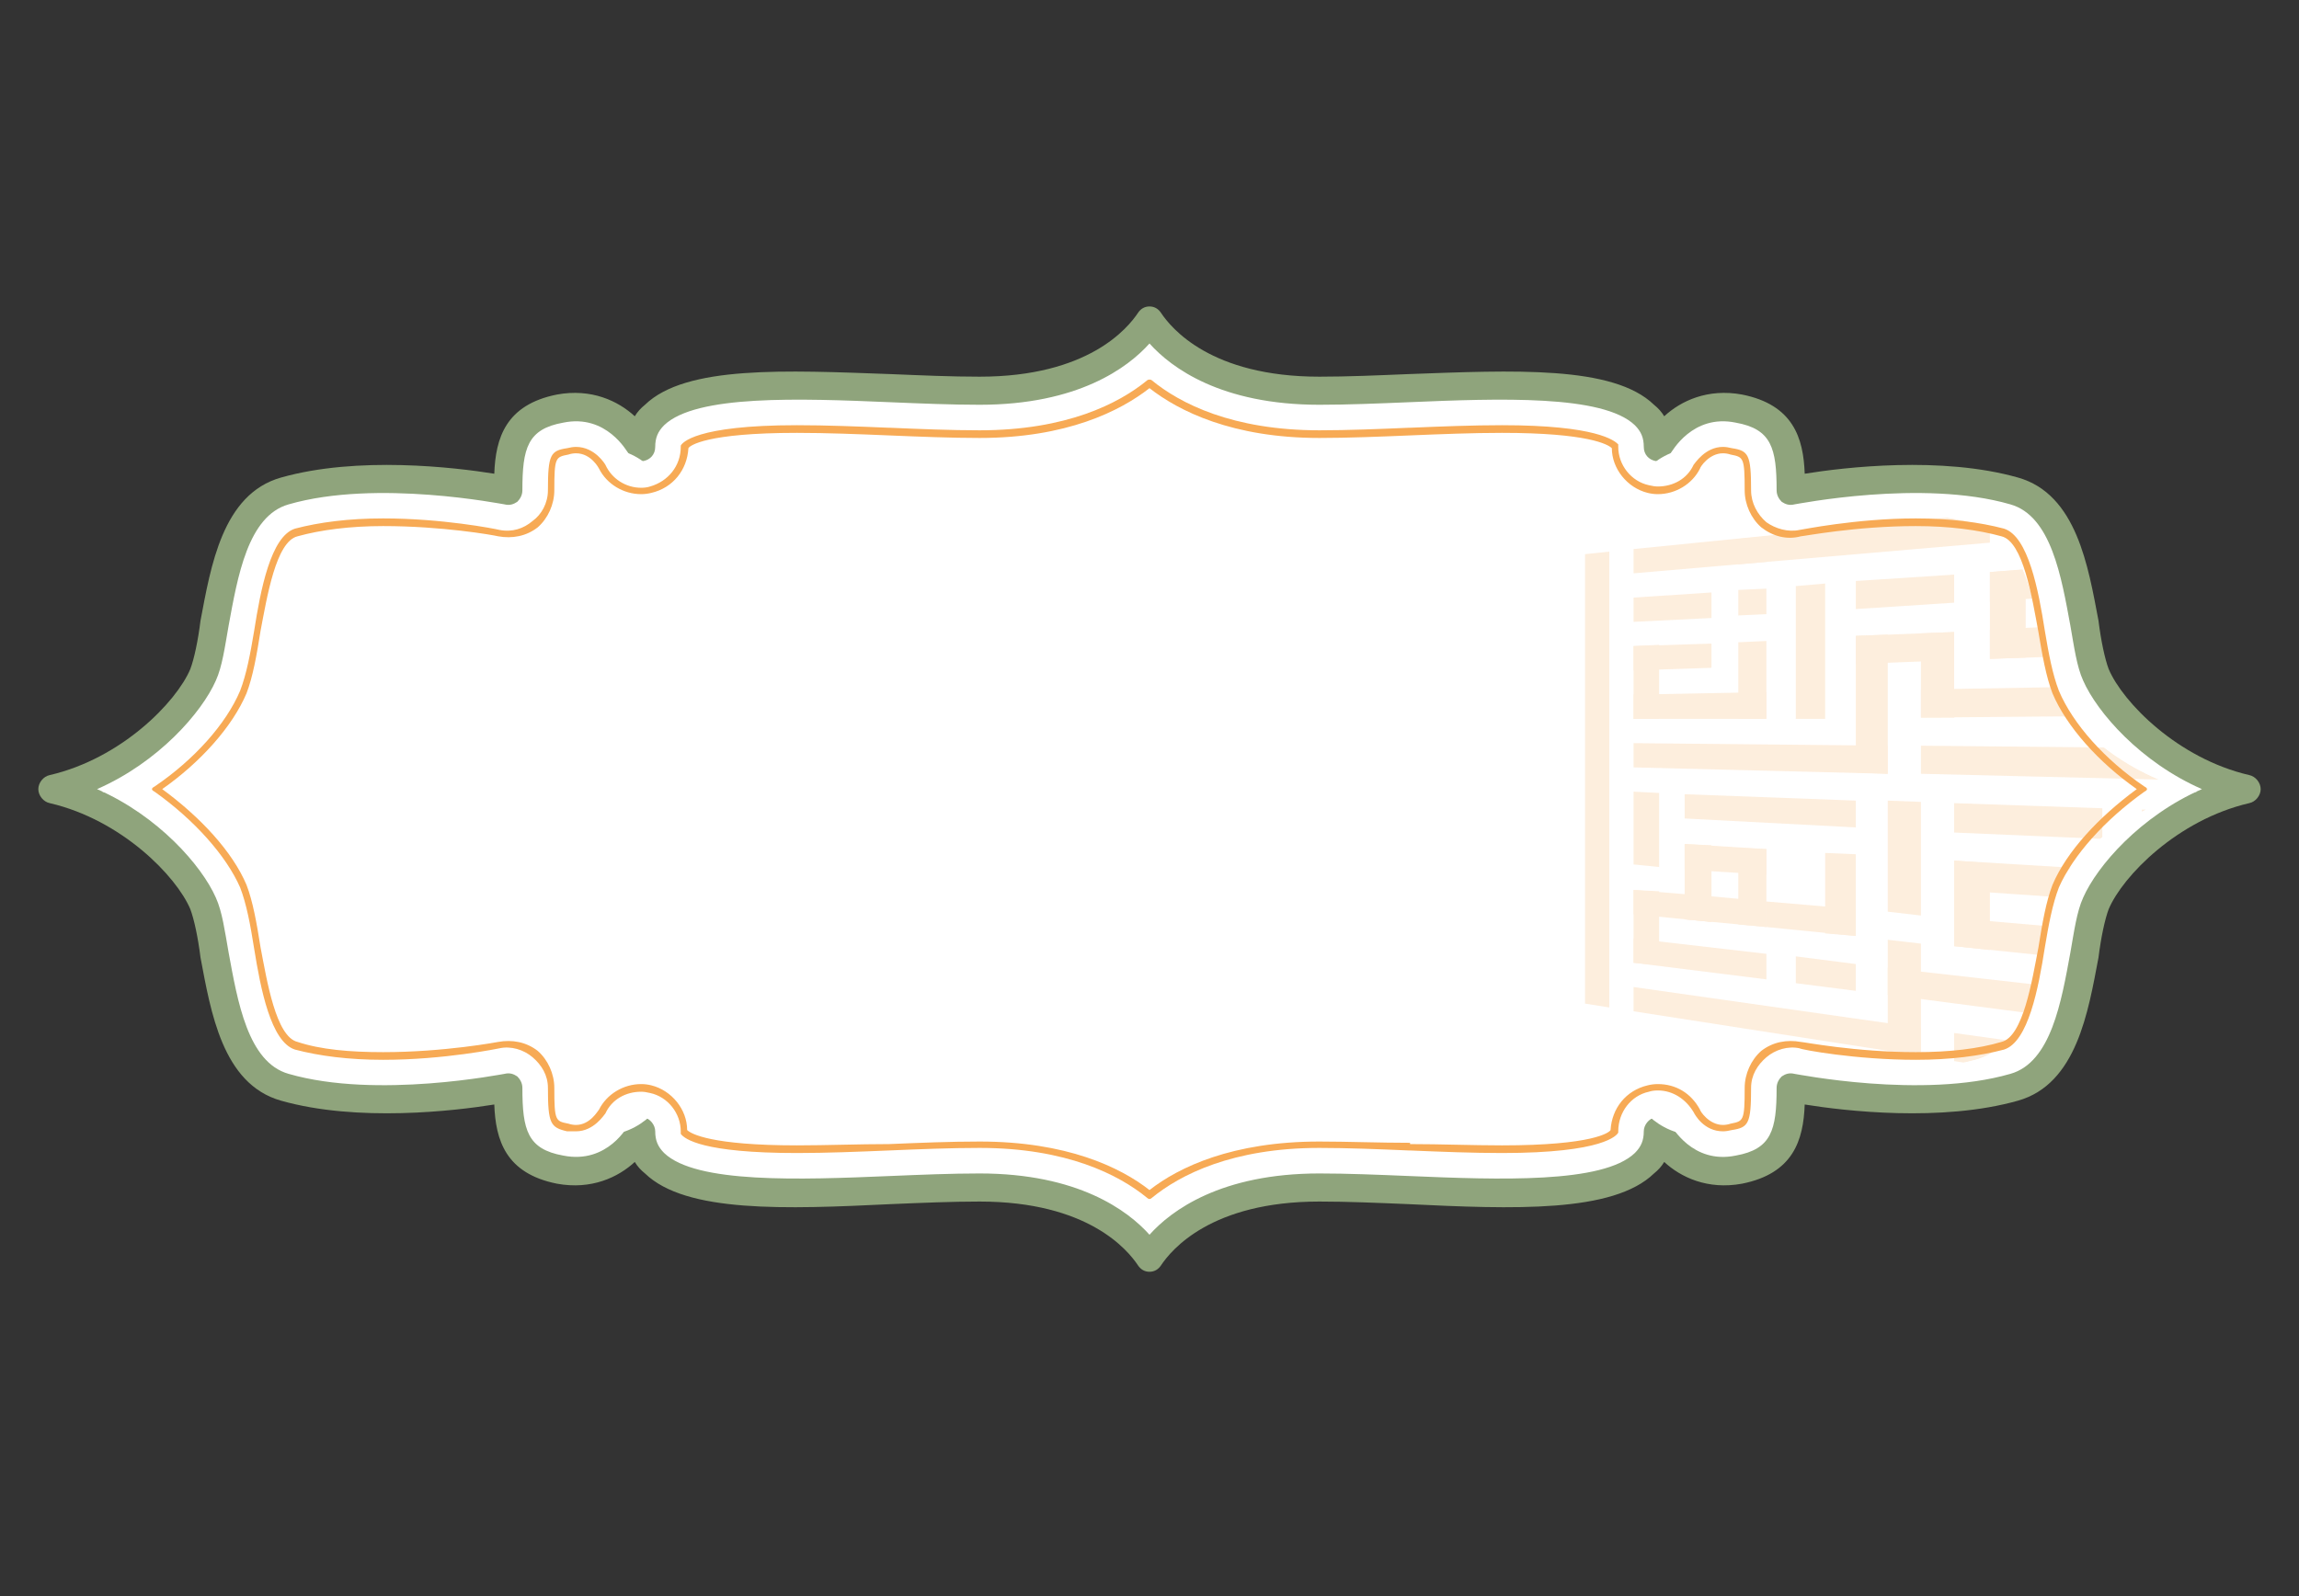 <svg height="125" viewBox="0 0 180 125" width="180" xmlns="http://www.w3.org/2000/svg" xmlns:xlink="http://www.w3.org/1999/xlink"><rect x="0" y="0" width="180" height="125" fill="#333333" stroke="none"/><clipPath id="a"><path d="m90 29c.82 1.2 4.06 4.92 12.7 4.92 10.3 0 25.31-2.11 25.31 4.01 0 0 1.86-3.5 6.06-2.73 3.58.65 3.9 2.94 3.9 5.79 0 0 9.73-1.85 16.68 0 5.18 1.38 4.77 10.05 6.09 12.96 1.2 2.64 5.54 6.78 11.26 8.05-5.72 1.27-10.06 5.41-11.26 8.05-1.32 2.91-.91 11.58-6.09 12.96-6.95 1.85-16.68 0-16.68 0 0 2.85-.32 5.14-3.9 5.79-4.2.77-6.06-2.73-6.06-2.73 0 6.12-15.01 4.01-25.31 4.01-8.64 0-11.88 3.72-12.7 4.92-.82-1.2-4.06-4.92-12.7-4.92-10.3 0-25.31 2.11-25.31-4.01 0 0-1.86 3.5-6.06 2.73-3.58-.65-3.9-2.94-3.9-5.79 0 0-9.73 1.85-16.69 0-5.17-1.38-4.76-10.05-6.08-12.96-1.2-2.64-5.54-6.78-11.26-8.05 5.72-1.27 10.06-5.41 11.26-8.05 1.32-2.91.91-11.58 6.08-12.96 6.96-1.85 16.69 0 16.69 0 0-2.85.32-5.14 3.9-5.79 4.2-.77 6.06 2.73 6.06 2.73 0-6.12 15.01-4.01 25.31-4.01 8.64 0 11.88-3.72 12.7-4.92z"/></clipPath><path d="m90 25.1c.9 1.3 4.2 5.5 13.3 5.5 10.8 0 26.5-2.4 26.5 4.4 0 0 2-3.9 6.4-3 3.7.7 4 3.3 4 6.4 0 0 10.2-2 17.5 0 5.4 1.6 5 11.2 6.4 14.5 1.3 2.9 5.8 7.5 11.8 8.9-6 1.4-10.5 6-11.8 9-1.4 3.2-1 12.8-6.4 14.4-7.3 2-17.5 0-17.5 0 0 3.1-.3 5.7-4 6.4-4.4.9-6.4-3-6.4-3 0 6.8-15.7 4.4-26.5 4.4-9.1 0-12.4 4.2-13.3 5.5-.9-1.3-4.2-5.5-13.3-5.5-10.8 0-26.5 2.4-26.5-4.4 0 0-2 3.9-6.4 3-3.7-.7-4-3.3-4-6.4 0 0-10.2 2-17.5 0-5.4-1.6-5-11.2-6.4-14.4-1.3-3-5.8-7.6-11.8-9 6-1.4 10.5-6 11.8-8.9 1.4-3.3 1-12.9 6.4-14.5 7.3-2 17.5 0 17.5 0 0-3.1.3-5.7 4-6.4 4.4-.9 6.4 3 6.4 3 0-6.8 15.7-4.4 26.5-4.4 9.1 0 12.4-4.2 13.3-5.5z" fill="#fff"/><path d="m90 99.6c-.4 0-.7-.2-.9-.5-.8-1.2-3.9-5-12.4-5-2.2 0-4.5.1-6.9.2-8.3.4-16.1.7-19.3-2.4q-.5-.4-.8-.9c-1.3 1.2-3.4 2.2-6.1 1.7-4-.8-4.8-3.4-4.9-6.2-3.1.5-10.7 1.4-16.7-.3-4.6-1.3-5.5-7-6.3-11.2-.2-1.6-.5-3-.8-3.8-1.1-2.6-5.4-7-11-8.3-.5-.1-.9-.6-.9-1.1s.4-1 .9-1.1c5.6-1.3 9.9-5.7 11-8.3.3-.8.6-2.2.8-3.8.8-4.2 1.7-9.9 6.3-11.2 6-1.7 13.6-.8 16.7-.3.1-2.8.9-5.4 4.9-6.2 2.7-.5 4.8.5 6.1 1.7q.3-.5.8-.9c3.2-3.1 11-2.7 19.3-2.4 2.4.1 4.7.2 6.9.2 8.5 0 11.6-3.8 12.4-5 .2-.3.5-.5.9-.5s.7.2.9.5c.8 1.2 3.9 5 12.4 5 2.2 0 4.5-.1 6.9-.2 8.3-.3 16.1-.7 19.3 2.4q.5.4.8.9c1.3-1.2 3.4-2.2 6.1-1.7 4 .8 4.8 3.4 4.9 6.2 3.1-.5 10.7-1.4 16.7.3 4.6 1.3 5.5 7 6.3 11.2.2 1.6.5 3 .8 3.8 1.1 2.6 5.4 7 11 8.3.5.1.9.6.9 1.1s-.4 1-.9 1.1c-5.6 1.3-9.9 5.7-11 8.3-.3.8-.6 2.2-.8 3.8-.8 4.2-1.7 9.9-6.3 11.2-6 1.7-13.6.8-16.7.3-.1 2.8-.9 5.4-4.9 6.2-2.7.5-4.8-.5-6.1-1.7q-.3.5-.8.9c-3.2 3.1-11 2.8-19.3 2.4-2.4-.1-4.7-.2-6.9-.2-8.5 0-11.6 3.8-12.4 5-.2.3-.5.5-.9.5zm-13.3-7.7c7.7 0 11.6 2.9 13.3 4.8 1.7-1.9 5.6-4.8 13.3-4.8 2.2 0 4.6.1 7 .2 7.1.3 15.2.6 17.7-1.8.5-.5.7-1 .7-1.7 0-.5.4-1 .9-1.1s1 .1 1.2.6c.1.1 1.7 3.1 5.1 2.4 2.8-.5 3.2-2 3.2-5.3 0-.4.2-.7.4-.9.3-.2.6-.3 1-.2.1 0 10 2 16.9 0 3.2-.9 4-5.7 4.7-9.5.3-1.7.5-3.2 1-4.3 1.1-2.5 4.5-6.4 9.3-8.5-4.8-2.1-8.2-6-9.3-8.5-.5-1.1-.7-2.6-1-4.3-.7-3.8-1.5-8.6-4.7-9.5-6.9-2-16.8 0-16.9 0-.4.1-.7 0-1-.2-.2-.2-.4-.5-.4-.9 0-3.3-.4-4.8-3.2-5.3-3.4-.7-5 2.3-5.1 2.4-.2.5-.8.7-1.2.6-.5-.1-.9-.5-.9-1.1 0-.7-.2-1.2-.7-1.7-2.5-2.4-10.6-2.1-17.7-1.8-2.4.1-4.8.2-7 .2-7.7 0-11.6-2.9-13.3-4.8-1.7 1.9-5.6 4.8-13.3 4.8-2.2 0-4.6-.1-7-.2-7.1-.3-15.2-.6-17.7 1.8-.5.5-.7 1-.7 1.7 0 .6-.4 1-.9 1.1s-1-.1-1.2-.6c-.1-.1-1.7-3.1-5.1-2.4-2.8.5-3.2 2-3.2 5.3 0 .4-.2.7-.4.9-.3.2-.6.3-1 .2-.1 0-10-2-16.9 0-3.2.9-4 5.7-4.7 9.5-.3 1.7-.5 3.2-1 4.3-1.1 2.5-4.5 6.4-9.3 8.5 4.8 2.1 8.2 6 9.3 8.5.5 1.1.7 2.6 1 4.3.7 3.8 1.5 8.6 4.7 9.5 6.9 2 16.8 0 16.9 0 .4-.1.7 0 1 .2.2.2.4.5.4.9 0 3.3.4 4.8 3.2 5.3 3.5.7 5.1-2.4 5.1-2.4.2-.5.7-.7 1.2-.6s.9.6.9 1.1c0 .7.2 1.2.7 1.7 2.5 2.4 10.6 2.1 17.7 1.8 2.4-.1 4.8-.2 7-.2z" fill="#8fa47c" fill-rule="evenodd"/><g clip-path="url(#a)"><path d="m90 29c.8 1.2 4.1 4.9 12.7 4.9 10.3 0 25.3-2.1 25.3 4 0 0 1.9-3.5 6.1-2.7 3.5.7 3.9 2.9 3.9 5.8 0 0 9.7-1.9 16.7 0 5.1 1.4 4.7 10 6 12.9 1.2 2.7 5.6 6.8 11.3 8.1-5.7 1.3-10.1 5.4-11.3 8.1-1.3 2.9-.9 11.5-6 12.9-7 1.9-16.7 0-16.7 0 0 2.9-.4 5.1-3.9 5.8-4.2.8-6.1-2.7-6.1-2.7 0 6.1-15 4-25.3 4-8.6 0-11.9 3.7-12.7 4.9-.8-1.2-4.1-4.9-12.7-4.9-10.3 0-25.3 2.1-25.3-4 0 0-1.9 3.5-6.1 2.7-3.5-.7-3.9-2.9-3.9-5.8 0 0-9.7 1.9-16.7 0-5.1-1.4-4.7-10-6-12.9-1.2-2.7-5.6-6.8-11.3-8.1 5.7-1.3 10.1-5.4 11.3-8.1 1.3-2.9.9-11.5 6-12.9 7-1.9 16.7 0 16.7 0 0-2.9.4-5.1 3.9-5.8 4.2-.8 6.1 2.7 6.1 2.7 0-6.1 15-4 25.3-4 8.6 0 11.9-3.7 12.7-4.9z" fill="#fff"/><g fill="#f7aa55" opacity=".2"><path d="m174.3 38.4 3.5-.4v49l-3.5-.5z"/><path d="m167.7 39 3.3-.3v17.4h-3.3z"/><path d="m161.5 56.1v-2.3l9.5-.2v2.5z"/><path d="m155.8 51.6v-2.3l8.8-.4v2.4z"/><path d="m161.5 44.4 3.1-.3v7.2l-3.1.1z"/><path d="m155.8 47.1v-2.3l8.8-.7v2.4z"/><path d="m158.6 51.5-2.8.1v-6.8l2.8-.2z"/><path d="m161.6 51.1 3-.1v5.1h-3z"/><path d="m161.9 53.8v2.3l-11.5.1v-2.2z"/><path d="m164.6 39.3v2.4l-6 .6v-2.4z"/><path d="m145.3 49.8 2.5-.1v10.9l-2.5-.1z"/><path d="m127.9 60.1v-1.9l19.9.2v2.2z"/><path d="m150.4 49.6 2.6-.1v6.7h-2.6z"/><path d="m145.3 52v-2.2l7.7-.3v2.2z"/><path d="m140.6 45.9 2.3-.2v10.6h-2.3z"/><path d="m136.1 50.3 2.2-.1v6.1h-2.2z"/><path d="m127.9 56.3v-1.9l10.4-.2v2.1z"/><path d="m127.9 50.6 2-.1v5.8h-2z"/><path d="m134 50.4v1.9l-6.1.2v-1.9z"/><path d="m138.3 46.1v2l-2.2.1v-2z"/><path d="m150.4 60.6v-2.2l20.6.2v2.5z"/><path d="m127.9 44.9v-1.9l27.9-2.8v2.3z"/><path d="m145.3 47.7v-2.2l7.7-.5v2.2z"/><path d="m136.1 44.2v-2l2.2-.2v2z"/><path d="m134 46.4v2l-6.1.3v-1.9z"/><path d="m129.9 67.9-2-.2v-5.7l2 .1z"/><path d="m171 80.9-3.3-.4v-17.1l3.3.1z"/><path d="m171 78.5v2.4l-9.5-1.2v-2.3z"/><path d="m164.6 80.1-3.1-.4v-7l3.1.2z"/><path d="m164.6 72.9v2.4l-11.6-1.2v-2.2z"/><path d="m155.8 74.4-2.8-.3v-6.7l2.8.2z"/><path d="m153 69.7v-2.3l11.6.7v2.4z"/><path d="m147.8 77.9v-2.1l16.8 1.9v2.4z"/><path d="m147.8 73.6 2.6.3v8.8l-2.6-.4z"/><path d="m150.4 80.5v2.2l-22.5-3.5v-1.9z"/><path d="m145.3 73.3-2.4-.2v-6.3l2.4.1z"/><path d="m138.3 72.6v-2l7 .6v2.1z"/><path d="m140.6 77v-2.1l4.7.6v2.1z"/><path d="m136.1 66.4 2.2.1v6.1l-2.2-.2z"/><path d="m131.9 68.1v-2l6.4.4v2z"/><path d="m134 72.2-2.1-.2v-5.9l2.1.1z"/><path d="m131.9 72v-2l6.4.6v2z"/><path d="m127.9 71.6v-1.9l6.1.5v2z"/><path d="m129.9 75.6-2-.2v-5.7l2 .1z"/><path d="m127.9 75.4v-1.9l10.4 1.2v2z"/><path d="m131.9 64.1v-1.9l13.4.5v2.1z"/><path d="m153 65.2v-2.3l11.6.4v2.4z"/><path d="m126 78.9-1.9-.3v-35.2l1.9-.2z"/><path d="m150.4 71.7-2.6-.3v-8.7l2.6.1z"/><path d="m153 83.1v-2.2l18 2.5v2.5z"/></g></g><path d="m90 93.9q-.1 0-.2-.1c-2.2-1.8-6.3-3.9-13.1-3.9-2.3 0-4.7.1-7.1.2s-4.9.2-7.2.2c-7.4 0-8.8-1.1-9.1-1.5q0-.1 0-.2c0-1.4-1-2.7-2.4-3q-.4-.1-.7-.1c-1.2 0-2.3.6-2.8 1.7-.1.1-.9 1.4-2.3 1.4q-.3 0-.7 0c-1.3-.3-1.5-.6-1.5-3.4 0-1-.5-1.8-1.2-2.4s-1.7-.9-2.6-.7c0 0-4.3.9-9.1.9-2.7 0-5-.3-6.9-.8-1.9-.6-2.7-4.8-3.2-7.9-.3-1.9-.6-3.5-1.1-4.8-1.1-2.5-3.6-5.3-6.7-7.5q-.2-.1-.2-.2 0-.1.2-.2c3.1-2.1 5.6-4.9 6.7-7.5.5-1.3.8-2.9 1.1-4.7.5-3.2 1.3-7.4 3.2-8 1.9-.5 4.2-.8 6.9-.8 4.6 0 8.7.8 9.1.9 1 .2 1.9-.1 2.6-.7.7-.5 1.2-1.4 1.2-2.4 0-2.8.2-3.1 1.5-3.3q.4-.1.7-.1c1.5 0 2.3 1.4 2.3 1.4.5 1.1 1.6 1.8 2.8 1.8q.4 0 .7-.1c1.4-.4 2.4-1.6 2.4-3.1q0 0 0-.1c.1-.2 1.1-1.6 9.1-1.6 2.3 0 4.8.1 7.2.2h.1c2.3.1 4.8.2 7 .2 6.8 0 10.9-2.1 13.1-3.9.1-.1.3-.1.4 0 2.2 1.8 6.3 3.9 13.1 3.9 2.2 0 4.7-.1 7-.2h.1c2.4-.1 4.9-.2 7.2-.2 7.4 0 8.8 1.2 9.1 1.5q0 .1 0 .2c0 1.4 1 2.7 2.4 3q.4.1.7.1c1.2 0 2.3-.6 2.8-1.7.1-.1.9-1.4 2.3-1.4q.3 0 .7.1c1.3.2 1.5.5 1.5 3.3 0 1 .5 1.9 1.2 2.5.7.5 1.7.8 2.6.6.1 0 4.4-.9 9.1-.9 2.7 0 5 .3 6.9.8 1.9.6 2.7 4.8 3.2 8 .3 1.8.6 3.4 1.1 4.7 1.1 2.6 3.6 5.4 6.7 7.5q.2.1.2.2 0 .1-.2.2c-3.1 2.2-5.6 5-6.7 7.5-.5 1.3-.8 2.9-1.1 4.7-.5 3.2-1.3 7.4-3.2 8-1.9.5-4.2.8-6.9.8-4.7 0-9-.8-9.1-.9-.9-.2-1.9.1-2.6.7s-1.2 1.4-1.2 2.4c0 2.8-.2 3.1-1.5 3.3q-.4.1-.7.1c-1.5 0-2.2-1.3-2.3-1.5-.6-1-1.6-1.7-2.8-1.7q-.4 0-.7.1c-1.4.3-2.4 1.6-2.4 3.1q0 0 0 .1c-.1.2-1.1 1.6-9.1 1.6-2.3 0-4.8-.1-7.2-.2h-.1c-2.3-.1-4.8-.2-7-.2-6.8 0-10.9 2.1-13.1 3.9q-.1.1-.2.1zm-13.3-4.5c6.8 0 11 2 13.3 3.8 2.3-1.8 6.5-3.8 13.3-3.8 2.2 0 4.7.1 7.1.1v.1c2.4 0 4.9.1 7.2.1 7.1 0 8.4-1 8.5-1.2.1-1.7 1.2-3.1 2.9-3.5q.4-.1.8-.1c1.4 0 2.6.7 3.3 2 0 .1.7 1.2 1.8 1.2q.3 0 .6-.1c1-.2 1.1-.2 1.1-2.8 0-1.1.5-2.2 1.3-2.9.9-.7 2-.9 3.1-.7.2 0 4.3.8 9 .8q4 0 6.7-.8c1.7-.4 2.4-4.8 2.9-7.4.3-1.9.6-3.6 1.1-4.9 1.1-2.6 3.6-5.3 6.6-7.5-3-2.1-5.5-4.9-6.6-7.5-.5-1.3-.8-3-1.1-4.8-.5-2.7-1.2-7.1-2.9-7.5-1.8-.5-4.1-.8-6.7-.8-4.7 0-8.8.8-9 .8-1.1.3-2.2 0-3.1-.7-.8-.7-1.3-1.8-1.3-2.9 0-2.6-.1-2.6-1.1-2.8q-.3-.1-.6-.1c-1.1 0-1.8 1.1-1.8 1.2-.6 1.2-1.9 2-3.3 2q-.4 0-.8-.1c-1.6-.4-2.8-1.9-2.8-3.5-.3-.3-1.9-1.2-8.6-1.2-2.3 0-4.8.1-7.2.2s-4.9.2-7.1.2c-6.8 0-11-2.1-13.3-3.9-2.3 1.8-6.5 3.9-13.3 3.9-2.2 0-4.7-.1-7.1-.2s-4.9-.2-7.2-.2c-7.1 0-8.4 1-8.5 1.2-.1 1.7-1.2 3.1-2.9 3.5q-.4.1-.8.1c-1.4 0-2.7-.8-3.3-2 0 0-.6-1.2-1.8-1.2q-.3 0-.6.1c-1 .2-1.1.2-1.1 2.8 0 1.1-.5 2.2-1.3 2.9-.9.7-2 .9-3.1.7-.4-.1-4.4-.8-9-.8-2.6 0-4.9.3-6.7.8-1.7.4-2.4 4.8-2.9 7.4-.3 1.9-.6 3.6-1.1 4.9-1.1 2.6-3.6 5.4-6.6 7.5 3 2.2 5.5 4.9 6.6 7.5.5 1.3.8 3 1.1 4.9.5 2.6 1.2 7 2.9 7.4 1.8.6 4.1.8 6.7.8 4.8 0 9-.8 9-.8 1.1-.2 2.2 0 3.1.7.8.7 1.3 1.8 1.3 2.9 0 2.6.1 2.6 1.1 2.8q.3.1.6.1c1.1 0 1.7-1.1 1.8-1.2.6-1.2 1.9-2 3.3-2q.4 0 .8.1c1.6.4 2.8 1.9 2.8 3.5.3.3 1.9 1.2 8.6 1.2 2.3 0 4.8-.1 7.2-.1 2.4-.1 4.8-.2 7.1-.2z" fill="#f7aa55" fill-rule="evenodd"/></svg>